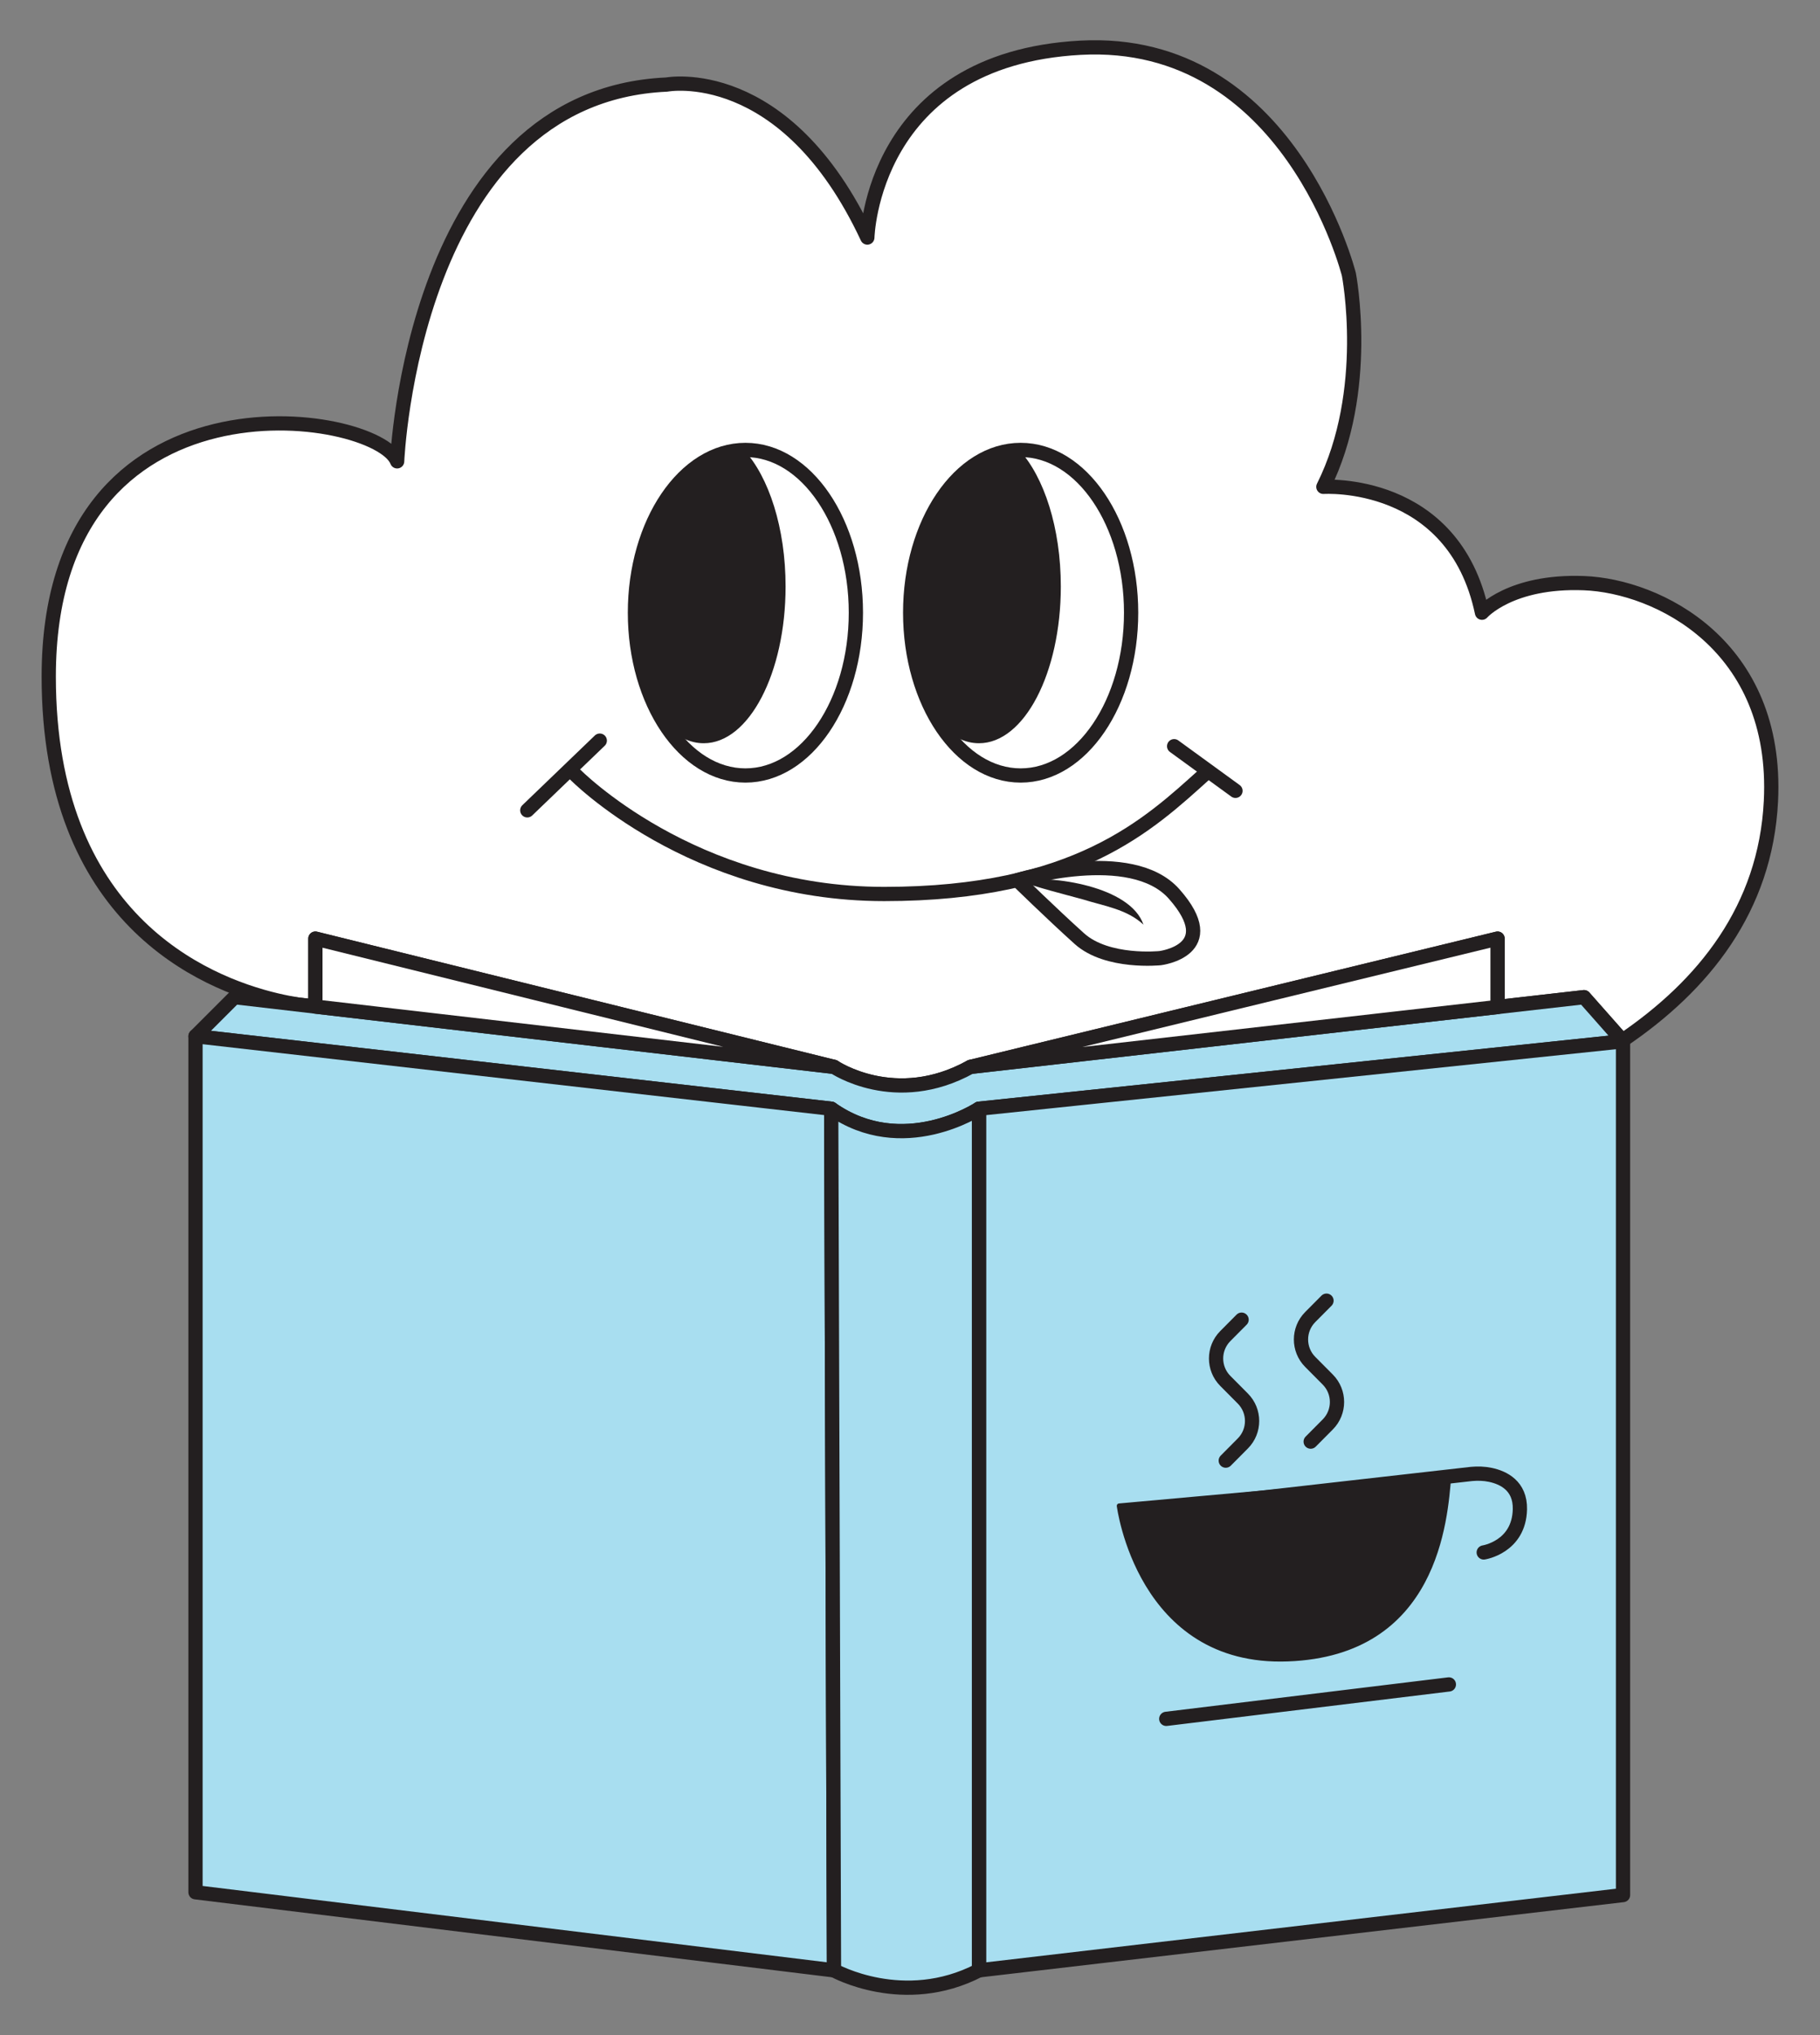 <?xml version="1.0" encoding="UTF-8"?>
<svg id="Layer_1" xmlns="http://www.w3.org/2000/svg" version="1.1" viewBox="0 0 383.127 428.345">
  <rect x="0" y="0" width="383.127" height="428.345" fill="#808080" stroke="none"/>
  <!-- Generator: Adobe Illustrator 29.1.0, SVG Export Plug-In . SVG Version: 2.1.0 Build 142)  -->
  <defs>
    <style>
      .st0 {
        fill: #fff;
      }

      .st0, .st1, .st2, .st3 {
        stroke: #231f20;
        stroke-linecap: round;
        stroke-linejoin: round;
      }

      .st0, .st2, .st3 {
        stroke-width: 3px;
      }

      .st1, .st4 {
        fill: #231f20;
      }

      .st2 {
        fill: none;
      }

      .st3 {
        fill: #a8def0;
      }
    </style>
  </defs>
  <path class="st0" d="M333.439,122.745c-15.503-.596-21.466,6.222-21.466,6.222-5.963-28.362-33.391-26.495-33.391-26.495,10.137-20.273,5.367-44.721,5.367-44.721,0,0-12.522-50.087-56.51-47.702-43.988,2.385-44.856,39.95-44.856,39.95-17.292-36.969-42.235-32.199-42.235-32.199-53.564,2.385-56.747,79.304-56.747,79.304-4.174-10.733-73.342-21.466-73.342,45.317,0,50.721,32.38,64.456,47.955,68.129,1.755.414,3.29.698,4.548.895l3.631.422v-14.305l109.169,26.999s12.912,8.804,28.76,0l110.93-26.999v14.393l-110.93,12.606,129.125-14.673,8.069,9.125c17.129-11.585,30.147-27.775,31.279-50.356,1.648-32.889-23.851-45.317-39.354-45.913Z"/>
  <path class="st3" d="M49.371,209.888l126.19,14.673s12.912,8.804,28.76,0l129.125-14.673,8.217,9.293-135.581,14.184s-16.059,10.622-31.107,0l-133.82-15.26,8.217-8.217Z"/>
  <polygon class="st0" points="315.25 211.956 315.25 197.563 204.321 224.562 315.25 211.956"/>
  <polygon class="st3" points="41.154 218.105 41.154 398.293 175.561 414.727 174.974 233.366 41.154 218.105"/>
  <polygon class="st3" points="206.082 233.366 206.082 414.727 341.662 398.88 341.662 219.181 206.082 233.366"/>
  <path class="st3" d="M174.974,233.366l.587,181.361s14.673,8.217,30.52,0v-181.361s-16.059,10.622-31.107,0Z"/>
  <path class="st2" d="M120.977,162.934s24.651,25.238,65.149,25.238,55.758-14.673,67.497-25.238"/>
  <line class="st2" x1="110.999" y1="170.564" x2="126.259" y2="155.891"/>
  <line class="st2" x1="247.167" y1="157.065" x2="260.079" y2="166.456"/>
  <path class="st2" d="M214.165,185.254s7.176,7.027,13.046,12.309c5.869,5.282,17.021,4.109,17.021,4.109,0,0,13.405-1.647,2.935-13.499-9.057-10.252-33.001-2.918-33.001-2.918Z"/>
  <path class="st4" d="M214.165,185.254c7.405-1.071,23.778,1.292,26.545,9.374-3.473-3.268-8.349-3.931-12.757-5.318-4.127-1.137-9.797-2.523-13.788-4.056h0Z"/>
  <ellipse class="st0" cx="214.855" cy="128.967" rx="23.255" ry="34.261"/>
  <path class="st4" d="M214.558,94.717c-12.706.235-22.958,15.475-22.958,34.25,0,9.19,2.461,17.529,6.459,23.682,2.396,2.419,5.125,3.795,8.022,3.795,9.517,0,17.231-14.774,17.231-33,0-12.322-3.529-23.059-8.755-28.727Z"/>
  <ellipse class="st0" cx="156.916" cy="128.967" rx="23.255" ry="34.261"/>
  <path class="st4" d="M156.619,94.717c-12.706.235-22.958,15.475-22.958,34.25,0,9.19,2.461,17.529,6.459,23.682,2.396,2.419,5.125,3.795,8.022,3.795,9.517,0,17.231-14.774,17.231-33,0-12.322-3.529-23.059-8.755-28.727Z"/>
  <path class="st2" d="M275.911,303.441l3.598-3.621c2.59-2.606,2.59-6.832,0-9.439l-3.695-3.719c-2.59-2.606-2.59-6.832,0-9.439l3.428-3.45"/>
  <path class="st2" d="M258.035,307.441l3.598-3.621c2.59-2.606,2.59-6.832,0-9.439l-3.695-3.719c-2.59-2.606-2.59-6.832,0-9.439l3.428-3.45"/>
  <path class="st1" d="M235.593,316.954s4.195,33.397,35.467,32.253c31.272-1.144,33.179-29.365,33.942-38.518l-69.409,6.265Z"/>
  <line class="st2" x1="245.508" y1="361.793" x2="305.002" y2="354.547"/>
  <path class="st2" d="M237.182,318.472l72.581-8.229c1.324-.12,2.664-.083,3.965.191,2.723.573,6.333,2.27,6.225,7.246-.173,7.961-7.615,9.086-7.615,9.086"/>
  <polygon class="st0" points="175.561 224.562 66.392 197.563 66.392 211.868 175.561 224.562"/>
</svg>